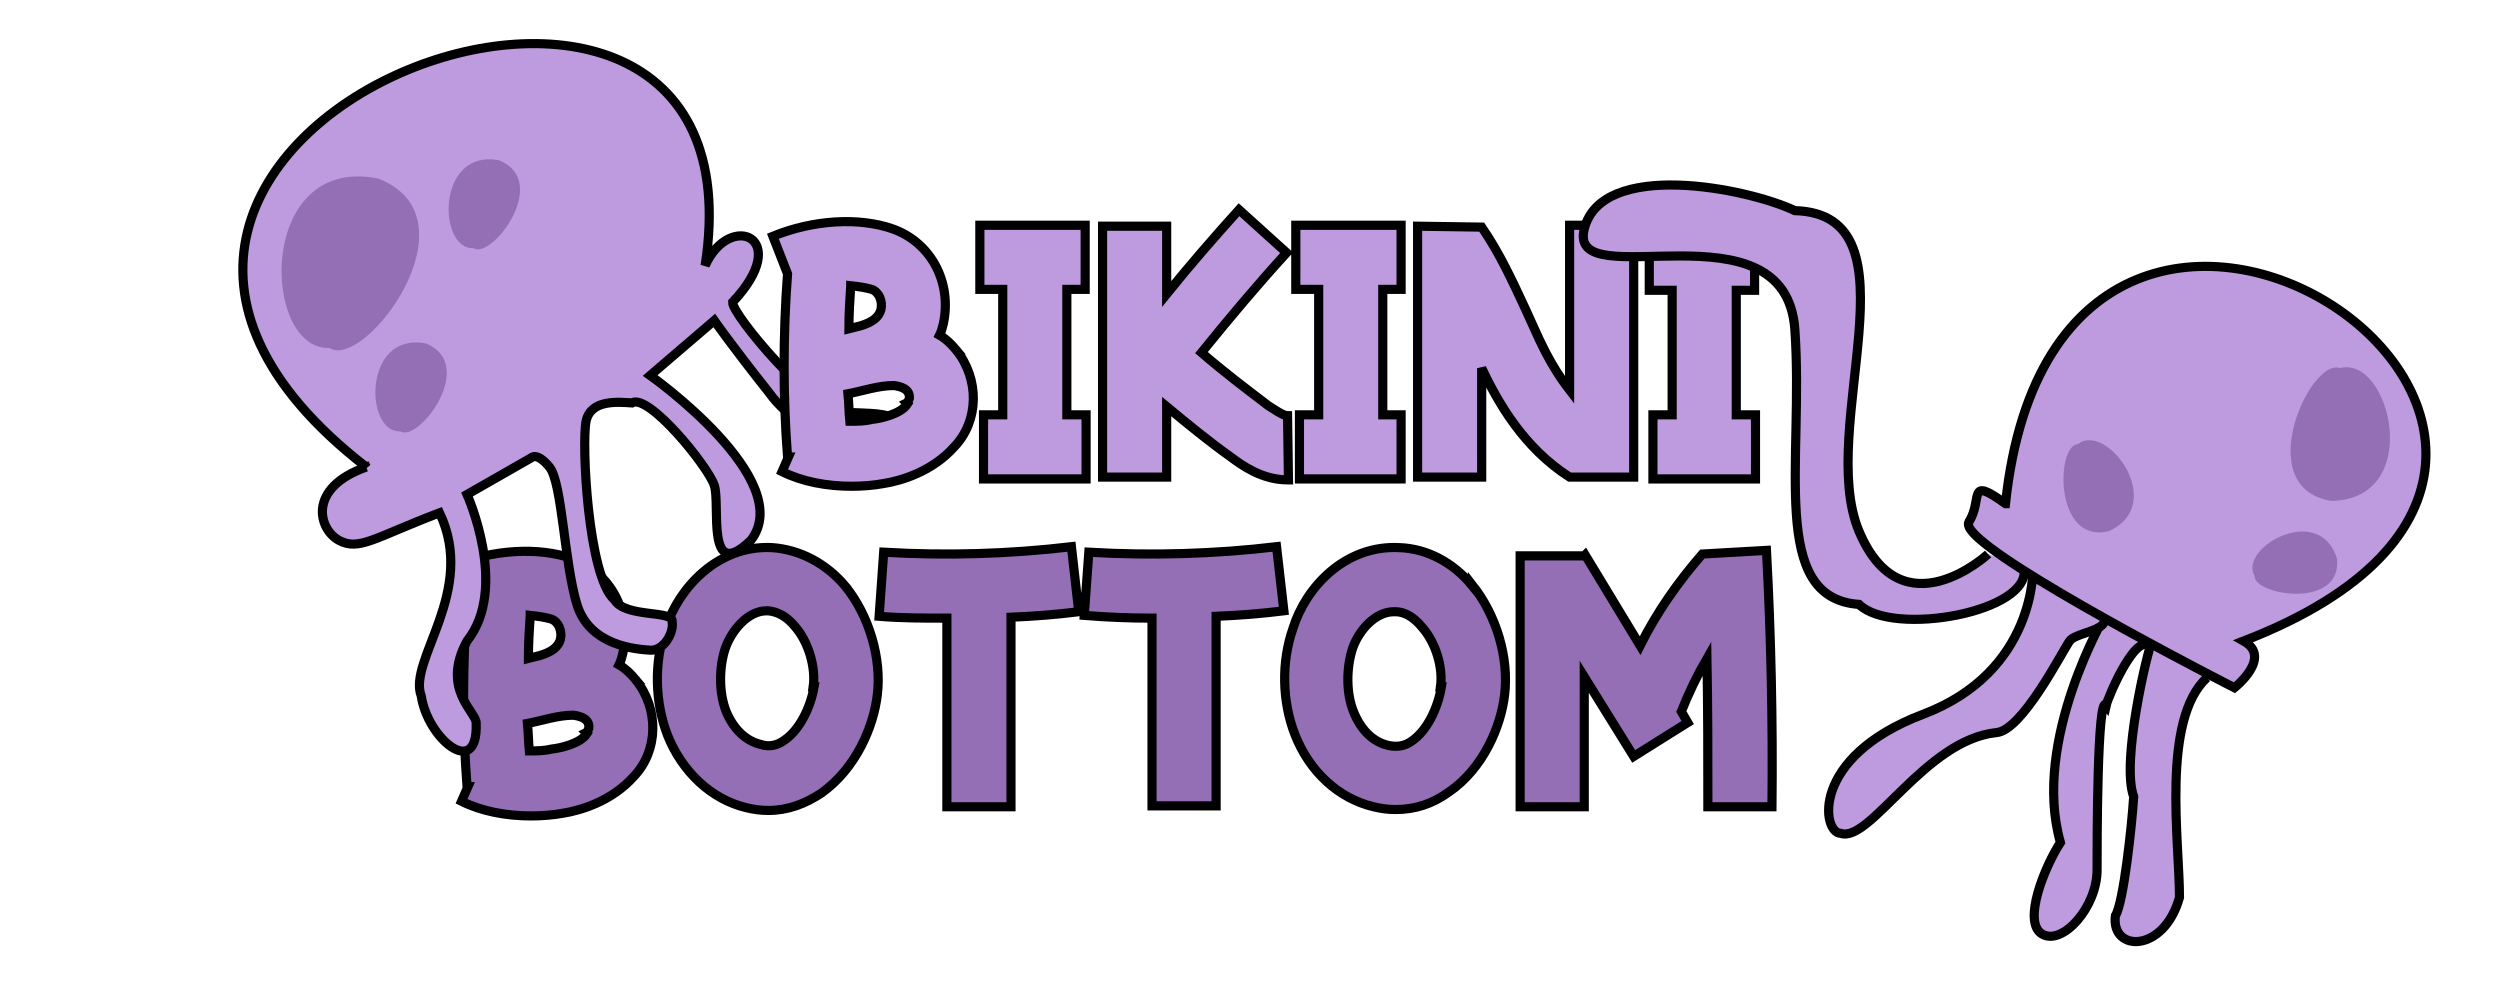 <svg version="1.2" xmlns="http://www.w3.org/2000/svg" viewBox="0 0 273 110" width="273" height="110"><style>.a{fill:#946fb5;stroke:#000}.b{fill:#be9bde;stroke:#000}.c{fill:#946fb5}</style><path class="a" d="m69.4 74.2c-0.5-0.6-1.1-1.2-1.8-1.6 0.2-0.4 0.3-0.8 0.4-1.2 1-4.5-1.3-8.9-5.5-10.4-3.7-1.3-8.7-1-13.1 0.8l1.6 4.1c-0.5 6.7-0.5 13.4 0 20h0.1l-0.7 1.6c2.2 1.1 4.9 1.6 7.6 1.6 1.2 0 2.4-0.1 3.5-0.3 1.9-0.3 5.3-1.3 7.7-4 2.7-2.8 2.8-7.4 0.2-10.6zm-11.5-7c0.9 0.1 1.6 0.2 2.3 0.4 0.8 0.3 1.2 1.3 1 2.2-0.2 0.8-0.9 1.4-2.3 1.8-0.4 0.1-0.8 0.2-1.2 0.3 0-1.6 0.1-3.1 0.2-4.7zm6.2 12.9c-0.7 1.1-2.9 1.6-3.9 1.7-0.8 0.2-1.6 0.2-2.4 0.2-0.1-1-0.1-2-0.2-3 1.6-0.3 3.3-0.9 5-0.9 0.8 0.1 1.8 0.4 1.7 1.4-0.1 0.2-0.1 0.4-0.3 0.5zm28.2-16.1c-2.1-2.5-5-4-8-4.2-5.9-0.3-10.2 4.4-11.6 8.8-1.3 3.7-1.2 8.1 0.2 11.7 1.6 4 4.8 7 8.6 7.9 0.8 0.2 1.6 0.3 2.4 0.3 2.1 0 4-0.7 5.8-1.9 3.8-2.7 5.7-7.3 6.1-10.7 0.5-4-0.9-8.7-3.5-11.9zm-3.4 11c-0.4 2.3-1.6 4.7-3.2 5.8-0.8 0.6-1.7 0.8-2.6 0.5-1.7-0.4-3-1.7-3.8-3.6-0.8-2-0.8-4.8-0.1-6.9 0.7-2 2.5-4.1 4.5-4.1 0.1 0 0.1 0 0.2 0 1 0.1 2 0.6 2.9 1.7 1.5 1.7 2.3 4.5 2 6.6zm28.1-15.3c-6.8 0.8-13.6 1-20.5 0.6l-0.5 7c2.5 0.2 4.9 0.2 7.4 0.2v20.6h7v-20.7c2.5-0.1 5-0.3 7.4-0.6zm22.4 0c-6.8 0.8-13.6 1-20.5 0.6l-0.5 6.9c2.5 0.2 4.9 0.3 7.4 0.3v20.5h7v-20.7c2.5-0.1 5-0.3 7.4-0.6zm21.4 4.3c-2.1-2.6-5-4.1-8-4.2-5.9-0.3-10.2 4.3-11.6 8.8-1.3 3.7-1.2 8 0.2 11.6 1.6 4.1 4.8 7 8.6 7.9 0.8 0.2 1.6 0.3 2.4 0.3 2.1 0 4-0.6 5.8-1.9 3.8-2.6 5.7-7.2 6.1-10.6 0.5-4.1-0.9-8.7-3.5-12zm-3.4 11c-0.4 2.4-1.6 4.8-3.2 5.9-0.8 0.6-1.7 0.7-2.6 0.5-1.7-0.4-3-1.7-3.8-3.7-0.8-2-0.8-4.7-0.1-6.9 0.7-2 2.5-4 4.5-4 0.1 0 0.1 0 0.2 0 1 0 2 0.6 2.9 1.7 1.5 1.7 2.3 4.4 2 6.5zm35.5-14.9l-7 0.4c0 0 0 0 0 0-2.7 3.1-5 6.4-6.8 10l-6-9.9-0.1 0.1h-7v27.4h7v-14.2l5.4 8.7 5.9-3.7-0.7-1.2c0.8-2 1.7-3.9 2.8-5.8 0.1 5.4 0.1 10.8 0.1 16.2h7c0.1-9.3-0.1-18.7-0.6-28z"/><path class="b" d="m40 51c-47-36.4 44.6-71 37-22 2.7-6 9.7-3.1 3 4-0.1 1.3 8.7 11.8 12 12 3.3 0.2 4.8 0 6 1 1.2 1 2 3.3 1 4-1 0.7-11-1.5-15-7.1-4.2-5.3-6-7.9-6-7.9l-7 6c0 0 16.1 11.4 11 18-5 4.8-3.3-3.9-4-6-0.7-2.1-7.2-10.1-9-9-1.5-0.1-4.5-0.4-5 2-0.5 2.4 0.2 17 3.1 19.5 1.2 2 6.5 1.1 6.3 2.4 0.2 1.3-1 3.2-2.4 3.1-1.4-0.1-6.6-0.4-8-5-1.4-4.6-1.6-13.3-3-15-1.4-1.7-2-1-2-1l-7 4c0 0 4.6 10.2 0 16-2.9 5.3 1.1 7.8 1 9 0.2 6.2-5.3 1.7-6-3-1.5-3.9 6.1-11.4 2-20-7.1 2.7-8.8 4.2-11 3-2.2-1.2-3.5-5.7 3-8z"/><path class="c" d="m43.7 47.1c-3.9 0.2-4.1-10.9 2.8-9.6 5.7 2.3-0.8 10.9-2.8 9.6z"/><path class="c" d="m51.7 27.1c-3.9 0.2-4.1-10.9 2.8-9.6 5.7 2.3-0.8 10.9-2.8 9.6z"/><path class="c" d="m36 38c-7.5 0.3-8-21.2 5.3-18.5 11.1 4.3-1.5 21-5.3 18.5z"/><path class="b" d="m104.4 38.2c-0.5-0.6-1.1-1.2-1.8-1.6 0.2-0.4 0.3-0.8 0.4-1.2 1-4.5-1.3-8.9-5.5-10.4-3.7-1.3-8.7-1-13.1 0.8l1.6 4.1c-0.5 6.7-0.5 13.4 0 20h0.1l-0.7 1.6c2.2 1.1 4.9 1.6 7.6 1.6 1.2 0 2.4-0.1 3.5-0.3 1.9-0.3 5.3-1.3 7.7-4 2.7-2.8 2.8-7.4 0.2-10.6zm-11.5-7c0.9 0.1 1.6 0.2 2.3 0.4 0.8 0.3 1.2 1.3 1 2.2-0.2 0.8-0.9 1.4-2.3 1.8-0.4 0.1-0.8 0.2-1.2 0.3 0-1.6 0.1-3.1 0.2-4.7zm6.2 12.9c-0.7 1.1-2.9 1.6-3.9 1.7-0.8 0.2-1.6 0.2-2.4 0.2-0.1-1-0.1-2-0.2-3 1.6-0.3 3.3-0.9 5-0.9 0.8 0.1 1.8 0.4 1.7 1.4-0.1 0.2-0.1 0.4-0.3 0.5zm19.4-12.5v-7h-11.5v7h2.5v13.7h-2.1v7h11.2v-7h-2.1v-13.7zm22.1 13.8c-0.5 0-1.6-0.8-2.1-1.1-2.5-1.9-5-3.8-7.3-5.8 3-3.7 6.1-7.4 9.3-10.9l-5.2-4.7c-2.7 3-5.4 6.1-7.9 9.2v-7.4h-7v27.4h7v-7.7c2.3 1.9 4.6 3.8 7 5.5 1.2 0.9 3.4 2.5 6.2 2.5 0.1 0 0.1 0 0.1 0zm12.4-13.8v-7h-11.5v7h2.5v13.7h-2.1v7h11.1v-7h-2v-13.7zm18.4-7v18c-1.4-1.8-2.5-3.8-3.3-5.5-0.5-1.1-1-2.2-1.5-3.3-1.4-3-2.8-6.1-4.8-9l-7-0.1v27.4h7v-11.9c1.8 3.8 4.6 8.7 9.6 11.9h7v-27.5zm20.2 7.1v-7h-11.5v7h2.5v13.6h-2.1v7h11.2v-7h-2.1v-13.6z"/><path class="b" d="m235 70c-0.5 1.1-3.4 13.2-2 17-0.2 3.1-1.1 11.6-2 13-0.5 4 5.3 4.1 7-2 0-6.1-2-19.4 3-24"/><path class="b" d="m230 67c0 0-8.2 13.8-5 25-1.7 2.6-4.2 8.7-2 10 2.2 1.3 6-2.9 6-7 0-2.7 0-19.4 1-18 0.2-0.9 3.6-8.9 5-6"/><path class="b" d="m222 62c0 0 0.4 11.3-12 16-12.4 4.7-11 13-9 13 3.2 1.1 9.2-10.2 17-11 2.8-0.2 7.1-8.7 8-10 0.9-1.3 7.5-1.1 1-5-6.5-3.9 11 0 11 0"/><path class="b" d="m217.1 60.5c0 0-9.4 8.7-14.1-2.5-4.7-11.2 7-34.6-7-35-5.3-2.5-21.1-5.6-23 2-1.9 7.6 22-3.4 23 11 1 14.4-2.9 29.3 7 30 3.7 3.6 19 0.8 18-4"/><path class="b" d="m219 55c6-56.5 80.7-6.1 26 15 3.2 1.8-1 5.1-1 5.1 0 0-22.4-11.4-27.9-16.3-0.9-0.8-1.3-1.4-1.1-1.8 1.6-2.5-0.3-5.1 4-2z"/><path class="c" d="m246.2 62.9c-1.8-3.1 7.1-8.1 9-1.9 0.6 5.6-9.1 4-9 1.9z"/><path class="c" d="m226.9 48.5c3.1-2.5 9.9 6.5 3.4 9.5-6 1.5-5.8-9.4-3.4-9.5z"/><path class="c" d="m255.5 40.2c5.5-1.5 9.3 14.3-0.9 14.5-8.9-1.4-2.3-15.7 0.9-14.5z"/></svg>
